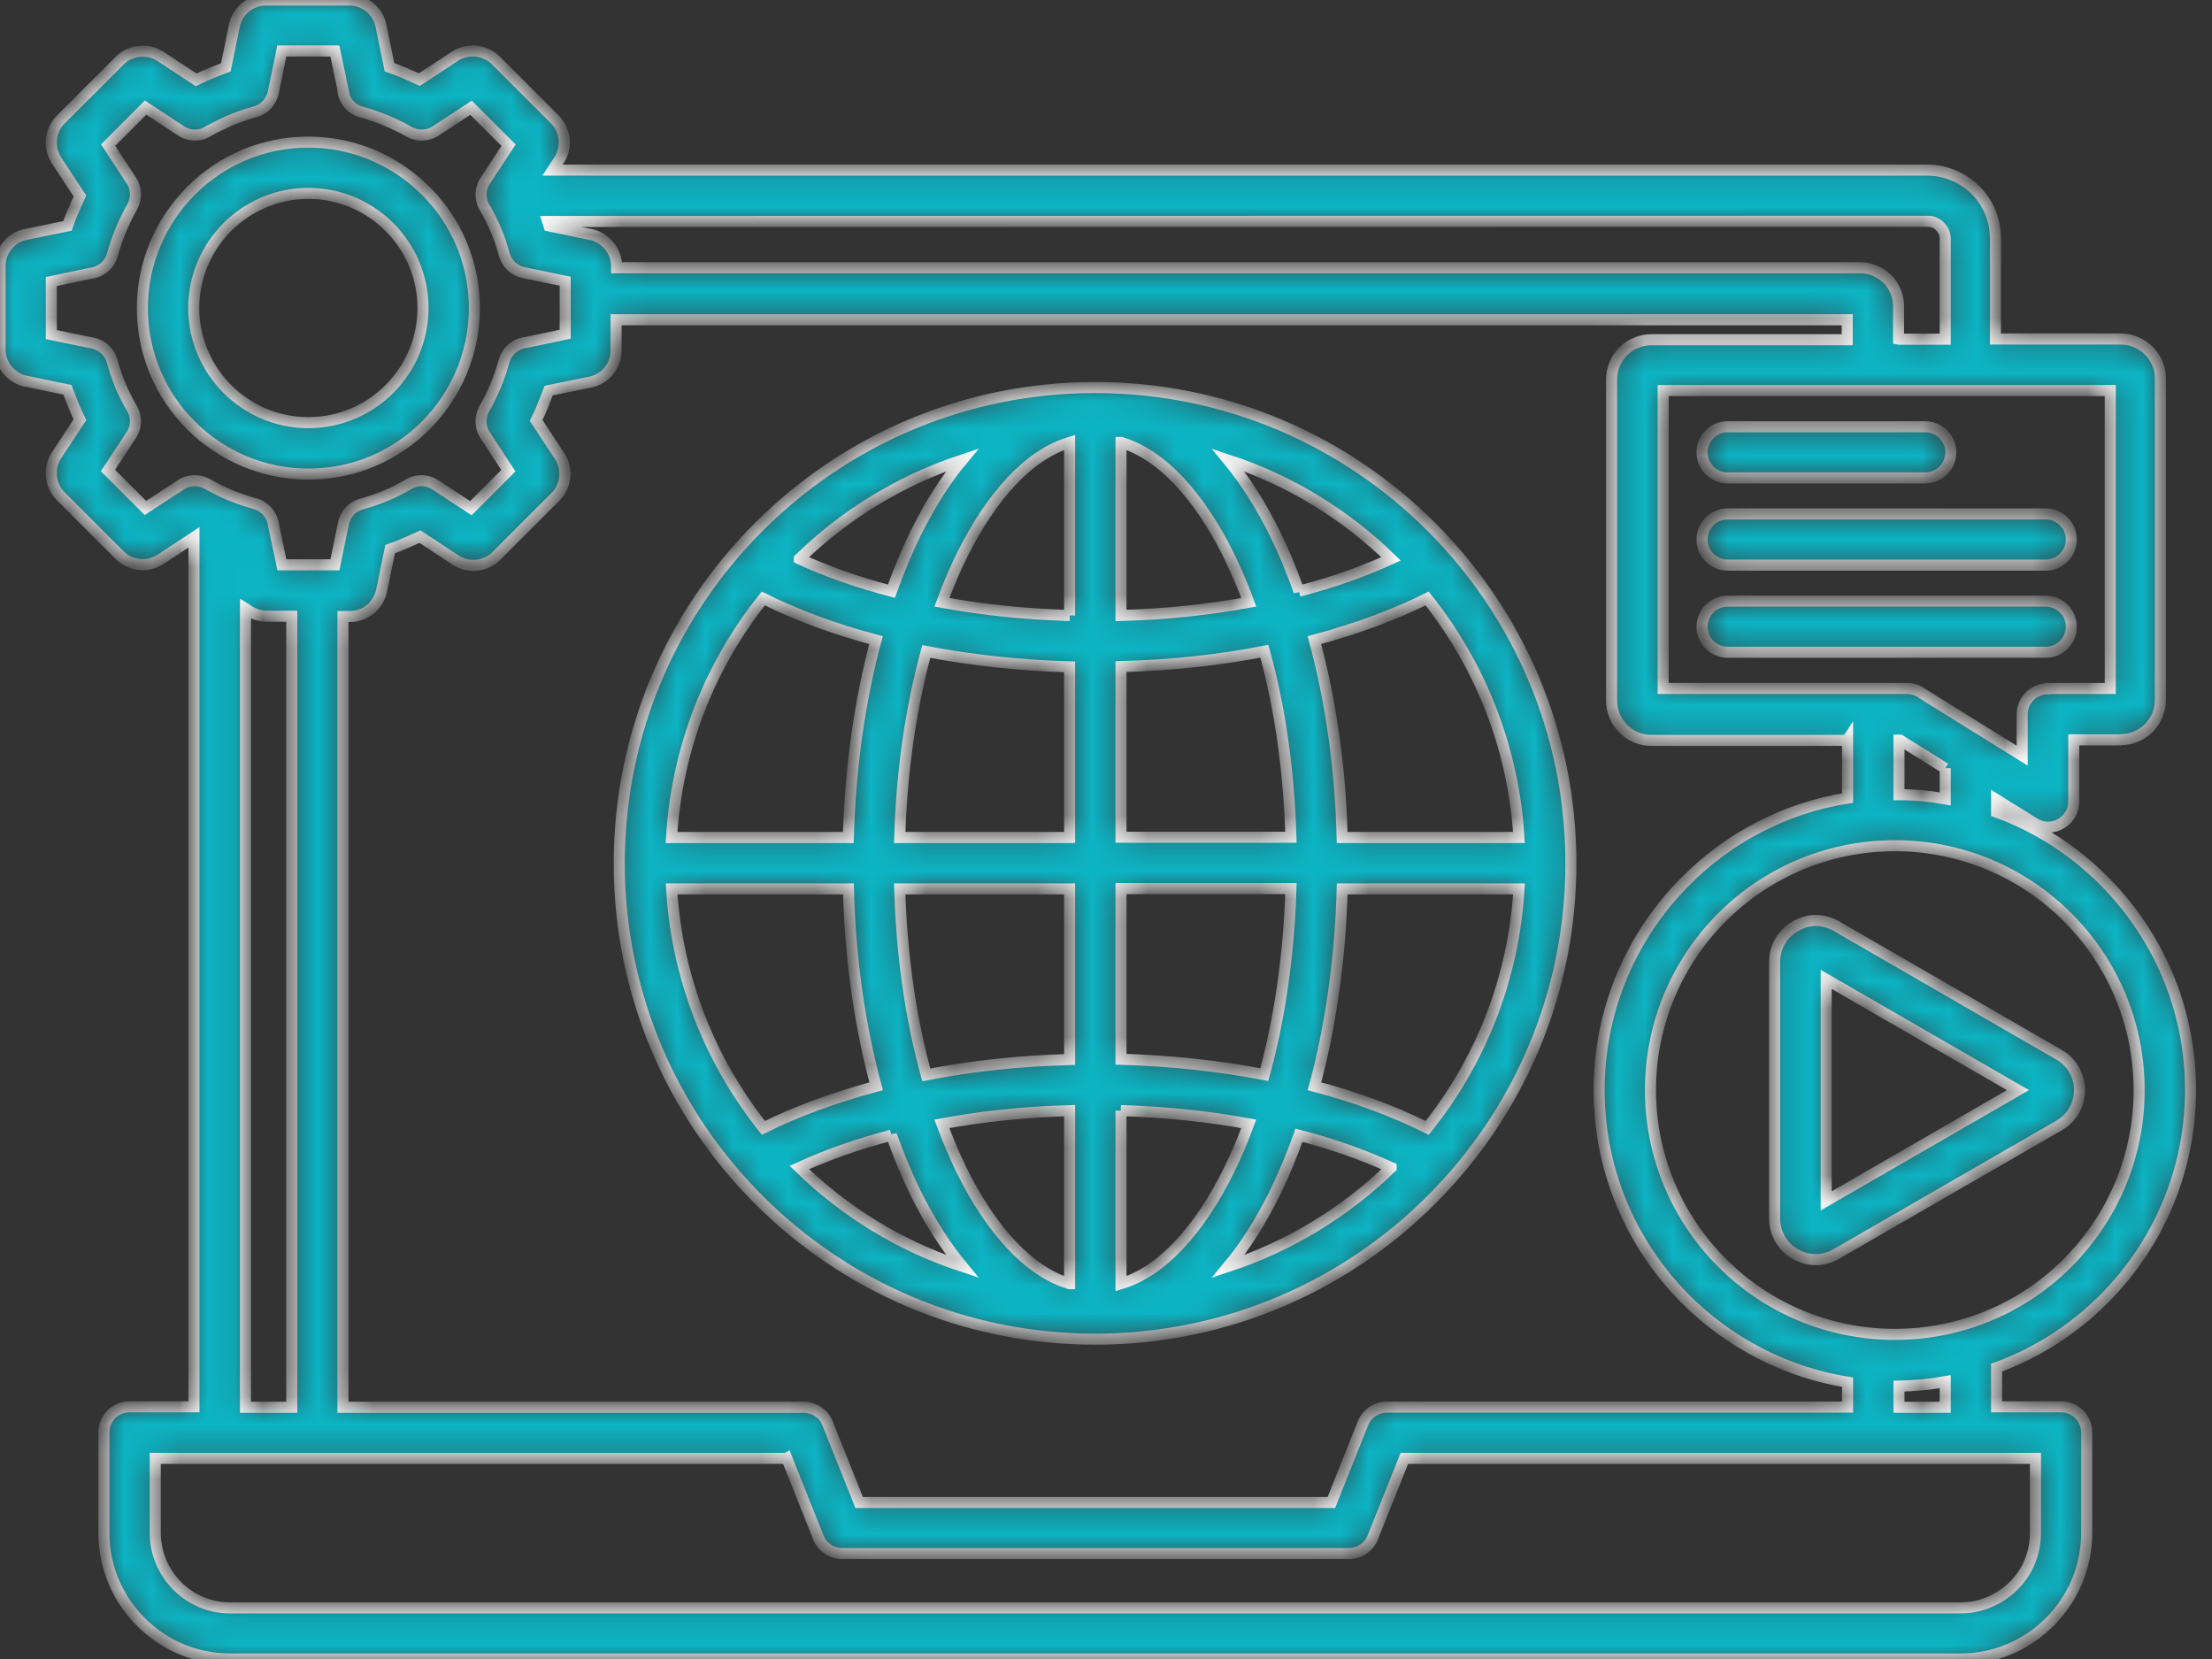 <svg xmlns="http://www.w3.org/2000/svg" width="80" height="60" viewBox="0 0 80 60" fill="none"><rect x="0" y="0" width="80" height="60" fill="#333333" stroke="none"/><mask id="path-1-inside-1_1160_11" fill="white"><path fill-rule="evenodd" clip-rule="evenodd" d="M28.44 52.744H5.615V55.446C5.615 56.184 5.922 56.863 6.409 57.357C6.902 57.85 7.572 58.151 8.32 58.151H70.91C71.648 58.151 72.328 57.843 72.821 57.357C73.314 56.873 73.615 56.187 73.615 55.446V52.744H50.791L49.647 55.606C49.507 55.965 49.154 56.187 48.785 56.187H30.459C30.044 56.187 29.694 55.913 29.57 55.537L28.453 52.737L28.44 52.744ZM62.482 23.589C61.972 23.589 61.557 23.174 61.557 22.665C61.557 22.155 61.972 21.74 62.482 21.74H73.987C74.497 21.74 74.912 22.155 74.912 22.665C74.912 23.174 74.497 23.589 73.987 23.589H62.482ZM62.482 20.437C61.972 20.437 61.557 20.022 61.557 19.512C61.557 19.003 61.972 18.588 62.482 18.588H73.987C74.497 18.588 74.912 19.003 74.912 19.512C74.912 20.022 74.497 20.437 73.987 20.437H62.482ZM62.482 17.284C61.972 17.284 61.557 16.869 61.557 16.36C61.557 15.85 61.972 15.435 62.482 15.435H69.629C70.139 15.435 70.554 15.85 70.554 16.36C70.554 16.869 70.139 17.284 69.629 17.284H62.482ZM74.066 24.899H76.32V14.125H60.15V24.899H68.97C69.182 24.899 69.375 24.971 69.525 25.085L73.135 27.329V25.833C73.135 25.324 73.55 24.909 74.059 24.909L74.066 24.899ZM76.735 26.758H75V28.992C75 29.159 74.958 29.326 74.86 29.476C74.595 29.907 74.023 30.047 73.582 29.776L72.21 28.924V29.371C73.68 29.907 75.01 30.763 76.091 31.854C78.028 33.791 79.224 36.467 79.224 39.416C79.224 42.366 78.028 45.042 76.091 46.979C75 48.07 73.68 48.926 72.21 49.462V50.879H74.543C75.053 50.879 75.468 51.294 75.468 51.804V55.44C75.468 56.697 74.958 57.834 74.128 58.661C73.302 59.487 72.165 60 70.907 60H8.317C7.059 60 5.923 59.49 5.096 58.661C4.27 57.834 3.757 56.697 3.757 55.44V51.804C3.757 51.294 4.172 50.879 4.681 50.879H7.014V19.434L5.808 20.227C5.58 20.378 5.305 20.44 5.044 20.414C4.779 20.388 4.524 20.273 4.332 20.081L2.192 17.941C1.999 17.748 1.885 17.493 1.859 17.229C1.833 16.964 1.895 16.693 2.045 16.464L2.891 15.18C2.803 15.004 2.724 14.828 2.653 14.645C2.574 14.459 2.512 14.276 2.44 14.099L0.97 13.792H0.934C0.66 13.73 0.431 13.58 0.265 13.377C0.098 13.175 0 12.91 0 12.639V9.62C0 9.346 0.098 9.085 0.265 8.882C0.431 8.68 0.66 8.529 0.934 8.477L2.44 8.17C2.502 7.984 2.571 7.811 2.653 7.625C2.731 7.438 2.813 7.265 2.891 7.089L2.045 5.805C1.895 5.576 1.833 5.302 1.859 5.041C1.885 4.776 1.999 4.521 2.192 4.328L4.332 2.189C4.524 1.996 4.779 1.882 5.044 1.856C5.308 1.829 5.58 1.891 5.808 2.042L7.092 2.888C7.268 2.8 7.445 2.721 7.621 2.649C7.807 2.571 7.981 2.509 8.167 2.437L8.474 0.941C8.526 0.666 8.676 0.431 8.879 0.265C9.081 0.098 9.346 0 9.617 0H12.636C12.91 0 13.171 0.098 13.374 0.265C13.576 0.431 13.727 0.66 13.779 0.934L14.086 2.43C14.272 2.493 14.445 2.561 14.632 2.643C14.818 2.721 14.991 2.803 15.167 2.881L16.451 2.035C16.68 1.885 16.954 1.823 17.216 1.849C17.48 1.875 17.735 1.989 17.928 2.182L20.067 4.322C20.26 4.515 20.375 4.769 20.401 5.034C20.427 5.299 20.365 5.57 20.214 5.798L19.986 6.151H69.695C70.381 6.151 70.998 6.432 71.446 6.873C71.893 7.314 72.168 7.938 72.168 8.624V12.26H76.692C77.087 12.26 77.45 12.42 77.715 12.681C77.979 12.946 78.136 13.305 78.136 13.704V25.307C78.136 25.703 77.976 26.065 77.715 26.33C77.45 26.594 77.091 26.751 76.692 26.751L76.735 26.758ZM70.352 27.78V28.891C69.806 28.793 69.251 28.741 68.679 28.741V26.768H68.715L70.352 27.79L70.352 27.78ZM66.82 26.758V28.862C64.55 29.221 62.515 30.305 60.967 31.864C59.029 33.801 57.834 36.476 57.834 39.426C57.834 42.376 59.029 45.051 60.967 46.989C62.525 48.547 64.557 49.621 66.82 49.99V50.889H50.157C49.742 50.889 49.392 51.163 49.268 51.539L48.151 54.339H31.073L29.929 51.477C29.789 51.117 29.436 50.895 29.067 50.895H12.403V22.296H12.658C12.933 22.296 13.194 22.198 13.396 22.031C13.599 21.864 13.749 21.626 13.802 21.355L14.109 19.859C14.295 19.797 14.468 19.728 14.654 19.646C14.84 19.568 15.014 19.486 15.19 19.408L16.474 20.254C16.702 20.404 16.977 20.466 17.238 20.44C17.503 20.414 17.758 20.3 17.95 20.107L20.09 17.967C20.283 17.774 20.397 17.52 20.423 17.255C20.449 16.991 20.387 16.719 20.237 16.491L19.391 15.207C19.479 15.03 19.558 14.854 19.629 14.671C19.708 14.485 19.77 14.302 19.842 14.126L21.348 13.819C21.622 13.766 21.851 13.616 22.017 13.413C22.184 13.211 22.282 12.946 22.282 12.675V11.565H66.807V12.286H59.728C59.333 12.286 58.97 12.447 58.705 12.708C58.441 12.972 58.284 13.332 58.284 13.73V25.334C58.284 25.729 58.444 26.091 58.705 26.356C58.97 26.621 59.329 26.778 59.728 26.778H66.807L66.82 26.758ZM68.679 12.267H70.352V8.631C70.352 8.464 70.28 8.304 70.165 8.19C70.051 8.076 69.901 8.004 69.725 8.004L19.806 8.01C19.823 8.063 19.842 8.115 19.859 8.17L21.329 8.477H21.365C21.639 8.54 21.868 8.69 22.034 8.892C22.201 9.095 22.299 9.359 22.299 9.631V9.683H67.281C67.66 9.683 68.003 9.843 68.258 10.088C68.513 10.343 68.663 10.696 68.663 11.075V12.264L68.679 12.267ZM70.352 49.971C69.806 50.069 69.251 50.121 68.679 50.131V50.896H70.352V49.971ZM74.778 33.174C73.177 31.573 70.966 30.586 68.529 30.586C66.092 30.586 63.88 31.573 62.28 33.174C60.679 34.774 59.692 36.986 59.692 39.423C59.692 41.86 60.679 44.071 62.28 45.672C63.88 47.273 66.092 48.259 68.529 48.259C70.966 48.259 73.187 47.273 74.778 45.672C76.379 44.071 77.365 41.86 77.365 39.423C77.365 36.986 76.379 34.774 74.778 33.174ZM74.461 40.71C74.69 40.579 74.876 40.393 75.007 40.174C75.137 39.946 75.209 39.697 75.209 39.426C75.209 39.152 75.137 38.907 75.007 38.678C74.876 38.459 74.7 38.273 74.461 38.142L66.415 33.494C66.177 33.363 65.922 33.291 65.677 33.291C65.448 33.291 65.23 33.344 65.007 33.458C64.981 33.468 64.955 33.484 64.929 33.5C64.7 33.631 64.514 33.817 64.383 34.036C64.253 34.265 64.181 34.513 64.181 34.784V44.071C64.181 44.336 64.253 44.59 64.383 44.819C64.514 45.038 64.691 45.224 64.929 45.355C65.168 45.486 65.412 45.557 65.667 45.557C65.922 45.557 66.177 45.486 66.406 45.355L74.451 40.716L74.461 40.71ZM66.047 43.431L72.982 39.426L66.047 35.421V43.431ZM11.153 5.139C9.497 5.139 7.994 5.809 6.909 6.9C5.828 7.981 5.149 9.487 5.149 11.143C5.149 12.799 5.818 14.302 6.909 15.387C7.991 16.468 9.497 17.147 11.153 17.147C12.809 17.147 14.312 16.478 15.396 15.387C16.477 14.305 17.157 12.799 17.157 11.143C17.157 9.487 16.487 7.984 15.396 6.9C14.315 5.818 12.809 5.139 11.153 5.139ZM14.083 8.21C13.335 7.462 12.296 6.994 11.153 6.994C10.009 6.994 8.971 7.462 8.223 8.21C7.474 8.958 7.007 9.997 7.007 11.14C7.007 12.283 7.475 13.322 8.223 14.07C8.971 14.818 10.009 15.285 11.153 15.285C12.296 15.285 13.335 14.818 14.083 14.07C14.831 13.322 15.298 12.283 15.298 11.14C15.298 9.997 14.831 8.958 14.083 8.21ZM12.411 3.27L12.11 1.843H10.192L9.885 3.339C9.813 3.692 9.552 3.957 9.225 4.045C8.909 4.133 8.618 4.231 8.347 4.345C8.066 4.469 7.785 4.6 7.51 4.76C7.194 4.946 6.805 4.92 6.524 4.718L5.266 3.891L3.91 5.247L4.747 6.524C4.949 6.825 4.939 7.2 4.773 7.501C4.613 7.775 4.482 8.056 4.368 8.327C4.253 8.602 4.155 8.889 4.067 9.206C3.963 9.585 3.646 9.84 3.283 9.882L1.856 10.183V12.101L3.352 12.408C3.705 12.479 3.969 12.741 4.058 13.067C4.146 13.384 4.244 13.675 4.358 13.946C4.472 14.221 4.613 14.502 4.773 14.773C4.959 15.089 4.933 15.478 4.73 15.759L3.904 17.017L5.26 18.372L6.537 17.536C6.837 17.334 7.213 17.343 7.514 17.51C7.788 17.67 8.069 17.801 8.34 17.915C8.615 18.029 8.902 18.128 9.219 18.216C9.598 18.32 9.853 18.637 9.895 19L10.196 20.427H12.113L12.42 18.931C12.492 18.578 12.754 18.314 13.08 18.226C13.397 18.137 13.688 18.039 13.959 17.925C14.233 17.811 14.514 17.67 14.785 17.51C15.102 17.324 15.491 17.35 15.772 17.552L17.03 18.379L18.385 17.023L17.549 15.746C17.346 15.446 17.356 15.07 17.523 14.769C17.683 14.495 17.814 14.214 17.928 13.943C18.042 13.668 18.14 13.381 18.229 13.064C18.333 12.685 18.65 12.43 19.012 12.388L20.44 12.087V10.17L18.944 9.863C18.591 9.791 18.326 9.53 18.238 9.203C18.15 8.886 18.052 8.595 17.938 8.324C17.823 8.05 17.683 7.769 17.523 7.498C17.337 7.181 17.363 6.792 17.565 6.511L18.392 5.253L17.036 3.898L15.759 4.734C15.458 4.937 15.083 4.927 14.782 4.76C14.508 4.6 14.227 4.469 13.956 4.355C13.681 4.241 13.394 4.143 13.077 4.054C12.698 3.95 12.443 3.64 12.401 3.27L12.411 3.27ZM10.552 22.286H9.644C9.369 22.286 9.108 22.188 8.905 22.021C8.905 22.021 8.889 22.011 8.879 22.005V50.895H10.552L10.552 22.286ZM40.543 16.001V22.26C42.163 22.217 43.721 22.047 45.165 21.783C44.946 21.191 44.708 20.639 44.453 20.11C43.378 17.934 42.023 16.448 40.546 16.001L40.543 16.001ZM40.543 24.108V30.279H46.688C46.616 27.842 46.283 25.552 45.727 23.553C44.097 23.87 42.356 24.063 40.543 24.108ZM40.543 32.138V38.309C42.356 38.361 44.1 38.554 45.727 38.864C46.273 36.858 46.616 34.578 46.688 32.138L40.543 32.138ZM40.543 40.168V46.427C42.023 45.979 43.378 44.489 44.45 42.317C44.705 41.798 44.943 41.242 45.162 40.645C43.718 40.38 42.17 40.213 40.54 40.168L40.543 40.168ZM38.684 46.427V40.168C37.064 40.21 35.506 40.38 34.062 40.645C34.281 41.236 34.519 41.788 34.774 42.317C35.849 44.493 37.204 45.979 38.681 46.427L38.684 46.427ZM38.684 38.319V32.148H32.539C32.611 34.585 32.945 36.865 33.5 38.874C35.13 38.557 36.871 38.364 38.684 38.319ZM38.684 30.289V24.118C36.871 24.066 35.127 23.873 33.5 23.563C32.954 25.569 32.611 27.849 32.54 30.289L38.684 30.289ZM38.684 22.26V16.001C37.204 16.448 35.849 17.938 34.777 20.11C34.522 20.63 34.284 21.185 34.065 21.783C35.509 22.047 37.057 22.214 38.687 22.26L38.684 22.26ZM24.291 30.289H30.681C30.753 27.718 31.102 25.298 31.684 23.151C30.178 22.756 28.806 22.243 27.607 21.645C25.689 24.04 24.48 27.032 24.288 30.289H24.291ZM48.543 30.289H54.933C54.74 27.032 53.525 24.047 51.614 21.645C50.418 22.243 49.043 22.746 47.537 23.151C48.118 25.301 48.478 27.721 48.54 30.289H48.543ZM54.933 32.148H48.543C48.471 34.719 48.122 37.139 47.54 39.286C49.046 39.681 50.418 40.194 51.617 40.792C53.535 38.397 54.743 35.405 54.936 32.148H54.933ZM30.681 32.148H24.291C24.484 35.405 25.699 38.391 27.61 40.792C28.806 40.194 30.181 39.691 31.687 39.286C31.105 37.136 30.746 34.716 30.684 32.148H30.681ZM28.91 20.212C29.907 20.669 31.024 21.064 32.239 21.381C32.504 20.643 32.794 19.947 33.111 19.294C33.614 18.281 34.176 17.383 34.8 16.635C32.566 17.373 30.557 18.608 28.91 20.209V20.212ZM46.981 21.381C48.196 21.064 49.314 20.669 50.31 20.212C48.663 18.611 46.658 17.37 44.42 16.638C45.038 17.386 45.609 18.285 46.109 19.297C46.426 19.941 46.717 20.643 46.981 21.385V21.381ZM50.31 42.226C49.314 41.769 48.197 41.374 46.981 41.057C46.717 41.795 46.426 42.491 46.109 43.144C45.606 44.157 45.044 45.055 44.42 45.803C46.654 45.065 48.663 43.83 50.31 42.23V42.226ZM32.239 41.057C31.024 41.374 29.907 41.769 28.91 42.226C30.557 43.827 32.562 45.068 34.8 45.8C34.183 45.052 33.611 44.154 33.111 43.141C32.794 42.497 32.504 41.795 32.239 41.053V41.057ZM39.605 14.015C34.852 14.015 30.557 15.942 27.44 19.059C24.324 22.175 22.396 26.471 22.396 31.224C22.396 35.977 24.324 40.273 27.44 43.389C30.556 46.506 34.852 48.433 39.605 48.433C44.358 48.433 48.654 46.506 51.771 43.389C54.887 40.273 56.814 35.977 56.814 31.224C56.814 26.471 54.887 22.175 51.771 19.059C48.654 15.942 44.358 14.015 39.605 14.015Z"></path></mask><path fill-rule="evenodd" clip-rule="evenodd" d="M28.44 52.744H5.615V55.446C5.615 56.184 5.922 56.863 6.409 57.357C6.902 57.85 7.572 58.151 8.32 58.151H70.91C71.648 58.151 72.328 57.843 72.821 57.357C73.314 56.873 73.615 56.187 73.615 55.446V52.744H50.791L49.647 55.606C49.507 55.965 49.154 56.187 48.785 56.187H30.459C30.044 56.187 29.694 55.913 29.57 55.537L28.453 52.737L28.44 52.744ZM62.482 23.589C61.972 23.589 61.557 23.174 61.557 22.665C61.557 22.155 61.972 21.74 62.482 21.74H73.987C74.497 21.74 74.912 22.155 74.912 22.665C74.912 23.174 74.497 23.589 73.987 23.589H62.482ZM62.482 20.437C61.972 20.437 61.557 20.022 61.557 19.512C61.557 19.003 61.972 18.588 62.482 18.588H73.987C74.497 18.588 74.912 19.003 74.912 19.512C74.912 20.022 74.497 20.437 73.987 20.437H62.482ZM62.482 17.284C61.972 17.284 61.557 16.869 61.557 16.36C61.557 15.85 61.972 15.435 62.482 15.435H69.629C70.139 15.435 70.554 15.85 70.554 16.36C70.554 16.869 70.139 17.284 69.629 17.284H62.482ZM74.066 24.899H76.32V14.125H60.15V24.899H68.97C69.182 24.899 69.375 24.971 69.525 25.085L73.135 27.329V25.833C73.135 25.324 73.55 24.909 74.059 24.909L74.066 24.899ZM76.735 26.758H75V28.992C75 29.159 74.958 29.326 74.86 29.476C74.595 29.907 74.023 30.047 73.582 29.776L72.21 28.924V29.371C73.68 29.907 75.01 30.763 76.091 31.854C78.028 33.791 79.224 36.467 79.224 39.416C79.224 42.366 78.028 45.042 76.091 46.979C75 48.07 73.68 48.926 72.21 49.462V50.879H74.543C75.053 50.879 75.468 51.294 75.468 51.804V55.44C75.468 56.697 74.958 57.834 74.128 58.661C73.302 59.487 72.165 60 70.907 60H8.317C7.059 60 5.923 59.49 5.096 58.661C4.27 57.834 3.757 56.697 3.757 55.44V51.804C3.757 51.294 4.172 50.879 4.681 50.879H7.014V19.434L5.808 20.227C5.58 20.378 5.305 20.44 5.044 20.414C4.779 20.388 4.524 20.273 4.332 20.081L2.192 17.941C1.999 17.748 1.885 17.493 1.859 17.229C1.833 16.964 1.895 16.693 2.045 16.464L2.891 15.18C2.803 15.004 2.724 14.828 2.653 14.645C2.574 14.459 2.512 14.276 2.44 14.099L0.97 13.792H0.934C0.66 13.73 0.431 13.58 0.265 13.377C0.098 13.175 0 12.91 0 12.639V9.62C0 9.346 0.098 9.085 0.265 8.882C0.431 8.68 0.66 8.529 0.934 8.477L2.44 8.17C2.502 7.984 2.571 7.811 2.653 7.625C2.731 7.438 2.813 7.265 2.891 7.089L2.045 5.805C1.895 5.576 1.833 5.302 1.859 5.041C1.885 4.776 1.999 4.521 2.192 4.328L4.332 2.189C4.524 1.996 4.779 1.882 5.044 1.856C5.308 1.829 5.58 1.891 5.808 2.042L7.092 2.888C7.268 2.8 7.445 2.721 7.621 2.649C7.807 2.571 7.981 2.509 8.167 2.437L8.474 0.941C8.526 0.666 8.676 0.431 8.879 0.265C9.081 0.098 9.346 0 9.617 0H12.636C12.91 0 13.171 0.098 13.374 0.265C13.576 0.431 13.727 0.66 13.779 0.934L14.086 2.43C14.272 2.493 14.445 2.561 14.632 2.643C14.818 2.721 14.991 2.803 15.167 2.881L16.451 2.035C16.68 1.885 16.954 1.823 17.216 1.849C17.48 1.875 17.735 1.989 17.928 2.182L20.067 4.322C20.26 4.515 20.375 4.769 20.401 5.034C20.427 5.299 20.365 5.57 20.214 5.798L19.986 6.151H69.695C70.381 6.151 70.998 6.432 71.446 6.873C71.893 7.314 72.168 7.938 72.168 8.624V12.26H76.692C77.087 12.26 77.45 12.42 77.715 12.681C77.979 12.946 78.136 13.305 78.136 13.704V25.307C78.136 25.703 77.976 26.065 77.715 26.33C77.45 26.594 77.091 26.751 76.692 26.751L76.735 26.758ZM70.352 27.78V28.891C69.806 28.793 69.251 28.741 68.679 28.741V26.768H68.715L70.352 27.79L70.352 27.78ZM66.82 26.758V28.862C64.55 29.221 62.515 30.305 60.967 31.864C59.029 33.801 57.834 36.476 57.834 39.426C57.834 42.376 59.029 45.051 60.967 46.989C62.525 48.547 64.557 49.621 66.82 49.99V50.889H50.157C49.742 50.889 49.392 51.163 49.268 51.539L48.151 54.339H31.073L29.929 51.477C29.789 51.117 29.436 50.895 29.067 50.895H12.403V22.296H12.658C12.933 22.296 13.194 22.198 13.396 22.031C13.599 21.864 13.749 21.626 13.802 21.355L14.109 19.859C14.295 19.797 14.468 19.728 14.654 19.646C14.84 19.568 15.014 19.486 15.19 19.408L16.474 20.254C16.702 20.404 16.977 20.466 17.238 20.44C17.503 20.414 17.758 20.3 17.95 20.107L20.09 17.967C20.283 17.774 20.397 17.52 20.423 17.255C20.449 16.991 20.387 16.719 20.237 16.491L19.391 15.207C19.479 15.03 19.558 14.854 19.629 14.671C19.708 14.485 19.77 14.302 19.842 14.126L21.348 13.819C21.622 13.766 21.851 13.616 22.017 13.413C22.184 13.211 22.282 12.946 22.282 12.675V11.565H66.807V12.286H59.728C59.333 12.286 58.97 12.447 58.705 12.708C58.441 12.972 58.284 13.332 58.284 13.73V25.334C58.284 25.729 58.444 26.091 58.705 26.356C58.97 26.621 59.329 26.778 59.728 26.778H66.807L66.82 26.758ZM68.679 12.267H70.352V8.631C70.352 8.464 70.28 8.304 70.165 8.19C70.051 8.076 69.901 8.004 69.725 8.004L19.806 8.01C19.823 8.063 19.842 8.115 19.859 8.17L21.329 8.477H21.365C21.639 8.54 21.868 8.69 22.034 8.892C22.201 9.095 22.299 9.359 22.299 9.631V9.683H67.281C67.66 9.683 68.003 9.843 68.258 10.088C68.513 10.343 68.663 10.696 68.663 11.075V12.264L68.679 12.267ZM70.352 49.971C69.806 50.069 69.251 50.121 68.679 50.131V50.896H70.352V49.971ZM74.778 33.174C73.177 31.573 70.966 30.586 68.529 30.586C66.092 30.586 63.88 31.573 62.28 33.174C60.679 34.774 59.692 36.986 59.692 39.423C59.692 41.86 60.679 44.071 62.28 45.672C63.88 47.273 66.092 48.259 68.529 48.259C70.966 48.259 73.187 47.273 74.778 45.672C76.379 44.071 77.365 41.86 77.365 39.423C77.365 36.986 76.379 34.774 74.778 33.174ZM74.461 40.71C74.69 40.579 74.876 40.393 75.007 40.174C75.137 39.946 75.209 39.697 75.209 39.426C75.209 39.152 75.137 38.907 75.007 38.678C74.876 38.459 74.7 38.273 74.461 38.142L66.415 33.494C66.177 33.363 65.922 33.291 65.677 33.291C65.448 33.291 65.23 33.344 65.007 33.458C64.981 33.468 64.955 33.484 64.929 33.5C64.7 33.631 64.514 33.817 64.383 34.036C64.253 34.265 64.181 34.513 64.181 34.784V44.071C64.181 44.336 64.253 44.59 64.383 44.819C64.514 45.038 64.691 45.224 64.929 45.355C65.168 45.486 65.412 45.557 65.667 45.557C65.922 45.557 66.177 45.486 66.406 45.355L74.451 40.716L74.461 40.71ZM66.047 43.431L72.982 39.426L66.047 35.421V43.431ZM11.153 5.139C9.497 5.139 7.994 5.809 6.909 6.9C5.828 7.981 5.149 9.487 5.149 11.143C5.149 12.799 5.818 14.302 6.909 15.387C7.991 16.468 9.497 17.147 11.153 17.147C12.809 17.147 14.312 16.478 15.396 15.387C16.477 14.305 17.157 12.799 17.157 11.143C17.157 9.487 16.487 7.984 15.396 6.9C14.315 5.818 12.809 5.139 11.153 5.139ZM14.083 8.21C13.335 7.462 12.296 6.994 11.153 6.994C10.009 6.994 8.971 7.462 8.223 8.21C7.474 8.958 7.007 9.997 7.007 11.14C7.007 12.283 7.475 13.322 8.223 14.07C8.971 14.818 10.009 15.285 11.153 15.285C12.296 15.285 13.335 14.818 14.083 14.07C14.831 13.322 15.298 12.283 15.298 11.14C15.298 9.997 14.831 8.958 14.083 8.21ZM12.411 3.27L12.11 1.843H10.192L9.885 3.339C9.813 3.692 9.552 3.957 9.225 4.045C8.909 4.133 8.618 4.231 8.347 4.345C8.066 4.469 7.785 4.6 7.51 4.76C7.194 4.946 6.805 4.92 6.524 4.718L5.266 3.891L3.91 5.247L4.747 6.524C4.949 6.825 4.939 7.2 4.773 7.501C4.613 7.775 4.482 8.056 4.368 8.327C4.253 8.602 4.155 8.889 4.067 9.206C3.963 9.585 3.646 9.84 3.283 9.882L1.856 10.183V12.101L3.352 12.408C3.705 12.479 3.969 12.741 4.058 13.067C4.146 13.384 4.244 13.675 4.358 13.946C4.472 14.221 4.613 14.502 4.773 14.773C4.959 15.089 4.933 15.478 4.73 15.759L3.904 17.017L5.26 18.372L6.537 17.536C6.837 17.334 7.213 17.343 7.514 17.51C7.788 17.67 8.069 17.801 8.34 17.915C8.615 18.029 8.902 18.128 9.219 18.216C9.598 18.32 9.853 18.637 9.895 19L10.196 20.427H12.113L12.42 18.931C12.492 18.578 12.754 18.314 13.08 18.226C13.397 18.137 13.688 18.039 13.959 17.925C14.233 17.811 14.514 17.67 14.785 17.51C15.102 17.324 15.491 17.35 15.772 17.552L17.03 18.379L18.385 17.023L17.549 15.746C17.346 15.446 17.356 15.07 17.523 14.769C17.683 14.495 17.814 14.214 17.928 13.943C18.042 13.668 18.14 13.381 18.229 13.064C18.333 12.685 18.65 12.43 19.012 12.388L20.44 12.087V10.17L18.944 9.863C18.591 9.791 18.326 9.53 18.238 9.203C18.15 8.886 18.052 8.595 17.938 8.324C17.823 8.05 17.683 7.769 17.523 7.498C17.337 7.181 17.363 6.792 17.565 6.511L18.392 5.253L17.036 3.898L15.759 4.734C15.458 4.937 15.083 4.927 14.782 4.76C14.508 4.6 14.227 4.469 13.956 4.355C13.681 4.241 13.394 4.143 13.077 4.054C12.698 3.95 12.443 3.64 12.401 3.27L12.411 3.27ZM10.552 22.286H9.644C9.369 22.286 9.108 22.188 8.905 22.021C8.905 22.021 8.889 22.011 8.879 22.005V50.895H10.552L10.552 22.286ZM40.543 16.001V22.26C42.163 22.217 43.721 22.047 45.165 21.783C44.946 21.191 44.708 20.639 44.453 20.11C43.378 17.934 42.023 16.448 40.546 16.001L40.543 16.001ZM40.543 24.108V30.279H46.688C46.616 27.842 46.283 25.552 45.727 23.553C44.097 23.87 42.356 24.063 40.543 24.108ZM40.543 32.138V38.309C42.356 38.361 44.1 38.554 45.727 38.864C46.273 36.858 46.616 34.578 46.688 32.138L40.543 32.138ZM40.543 40.168V46.427C42.023 45.979 43.378 44.489 44.45 42.317C44.705 41.798 44.943 41.242 45.162 40.645C43.718 40.38 42.17 40.213 40.54 40.168L40.543 40.168ZM38.684 46.427V40.168C37.064 40.21 35.506 40.38 34.062 40.645C34.281 41.236 34.519 41.788 34.774 42.317C35.849 44.493 37.204 45.979 38.681 46.427L38.684 46.427ZM38.684 38.319V32.148H32.539C32.611 34.585 32.945 36.865 33.5 38.874C35.13 38.557 36.871 38.364 38.684 38.319ZM38.684 30.289V24.118C36.871 24.066 35.127 23.873 33.5 23.563C32.954 25.569 32.611 27.849 32.54 30.289L38.684 30.289ZM38.684 22.26V16.001C37.204 16.448 35.849 17.938 34.777 20.11C34.522 20.63 34.284 21.185 34.065 21.783C35.509 22.047 37.057 22.214 38.687 22.26L38.684 22.26ZM24.291 30.289H30.681C30.753 27.718 31.102 25.298 31.684 23.151C30.178 22.756 28.806 22.243 27.607 21.645C25.689 24.04 24.48 27.032 24.288 30.289H24.291ZM48.543 30.289H54.933C54.74 27.032 53.525 24.047 51.614 21.645C50.418 22.243 49.043 22.746 47.537 23.151C48.118 25.301 48.478 27.721 48.54 30.289H48.543ZM54.933 32.148H48.543C48.471 34.719 48.122 37.139 47.54 39.286C49.046 39.681 50.418 40.194 51.617 40.792C53.535 38.397 54.743 35.405 54.936 32.148H54.933ZM30.681 32.148H24.291C24.484 35.405 25.699 38.391 27.61 40.792C28.806 40.194 30.181 39.691 31.687 39.286C31.105 37.136 30.746 34.716 30.684 32.148H30.681ZM28.91 20.212C29.907 20.669 31.024 21.064 32.239 21.381C32.504 20.643 32.794 19.947 33.111 19.294C33.614 18.281 34.176 17.383 34.8 16.635C32.566 17.373 30.557 18.608 28.91 20.209V20.212ZM46.981 21.381C48.196 21.064 49.314 20.669 50.31 20.212C48.663 18.611 46.658 17.37 44.42 16.638C45.038 17.386 45.609 18.285 46.109 19.297C46.426 19.941 46.717 20.643 46.981 21.385V21.381ZM50.31 42.226C49.314 41.769 48.197 41.374 46.981 41.057C46.717 41.795 46.426 42.491 46.109 43.144C45.606 44.157 45.044 45.055 44.42 45.803C46.654 45.065 48.663 43.83 50.31 42.23V42.226ZM32.239 41.057C31.024 41.374 29.907 41.769 28.91 42.226C30.557 43.827 32.562 45.068 34.8 45.8C34.183 45.052 33.611 44.154 33.111 43.141C32.794 42.497 32.504 41.795 32.239 41.053V41.057ZM39.605 14.015C34.852 14.015 30.557 15.942 27.44 19.059C24.324 22.175 22.396 26.471 22.396 31.224C22.396 35.977 24.324 40.273 27.44 43.389C30.556 46.506 34.852 48.433 39.605 48.433C44.358 48.433 48.654 46.506 51.771 43.389C54.887 40.273 56.814 35.977 56.814 31.224C56.814 26.471 54.887 22.175 51.771 19.059C48.654 15.942 44.358 14.015 39.605 14.015Z" fill="#0CB4C4" stroke="white" stroke-width="0.4" mask="url(#path-1-inside-1_1160_11)"></path></svg>